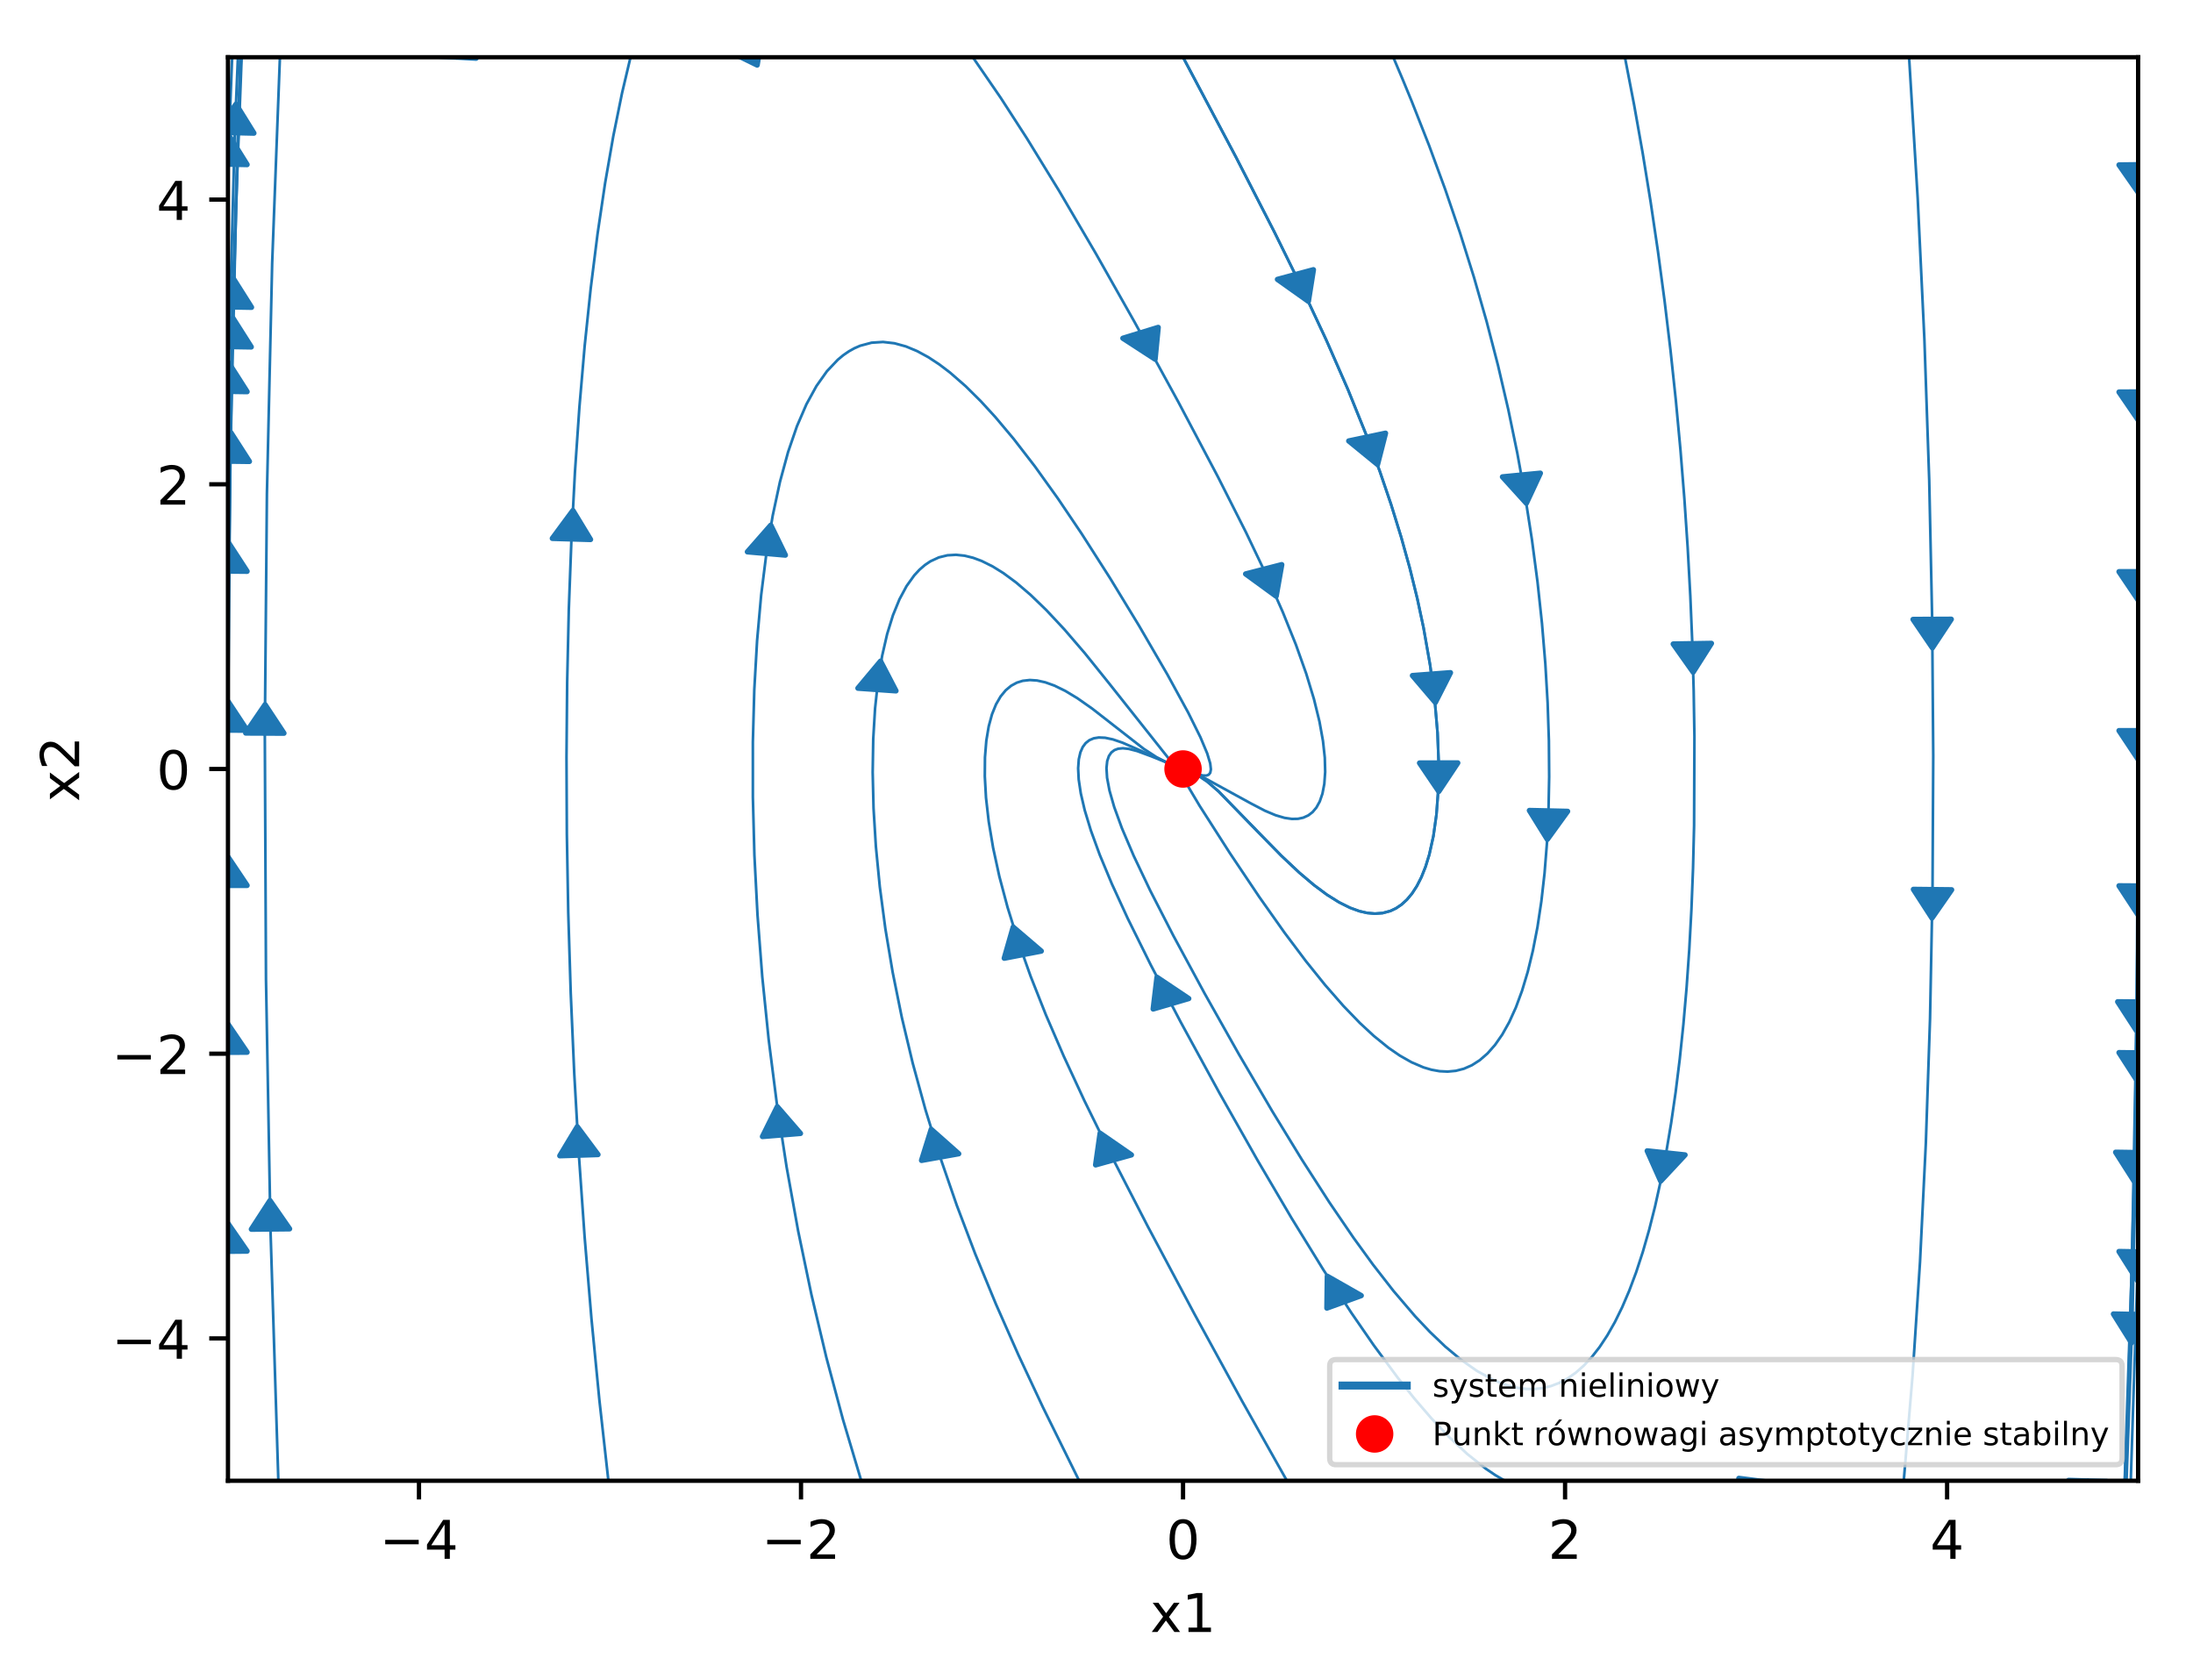 <?xml version="1.0" encoding="utf-8" standalone="no"?>
<!DOCTYPE svg PUBLIC "-//W3C//DTD SVG 1.1//EN"
  "http://www.w3.org/Graphics/SVG/1.1/DTD/svg11.dtd">
<!-- Created with matplotlib (http://matplotlib.org/) -->
<svg height="314pt" version="1.1" viewBox="0 0 410 314" width="410pt" xmlns="http://www.w3.org/2000/svg" xmlns:xlink="http://www.w3.org/1999/xlink">
 <defs>
  <style type="text/css">
*{stroke-linecap:butt;stroke-linejoin:round;}
  </style>
 </defs>
 <g id="figure_1">
  <g id="patch_1">
   <path d="M 0 314.368 
L 410.44 314.368 
L 410.44 0 
L 0 0 
z
" style="fill:#ffffff;"/>
  </g>
  <g id="axes_1">
   <g id="patch_2">
    <path d="M 42.62 276.812 
L 399.74 276.812 
L 399.74 10.7 
L 42.62 10.7 
z
" style="fill:#ffffff;"/>
   </g>
   <g id="patch_3">
    <path clip-path="url(#pdf17be50e6)" d="M 257.542 86.828 
L 252.16 82.432 
L 255.579 81.711 
L 255.613 81.702 
L 255.614 81.704 
L 259.033 80.983 
z
" style="fill:#1f77b4;stroke:#1f77b4;stroke-linejoin:miter;"/>
   </g>
   <g id="patch_4">
    <path clip-path="url(#pdf17be50e6)" d="M 268.996 147.949 
L 265.399 142.637 
L 268.953 142.627 
L 268.989 142.626 
L 268.989 142.627 
L 272.542 142.618 
z
" style="fill:#1f77b4;stroke:#1f77b4;stroke-linejoin:miter;"/>
   </g>
   <g id="patch_5">
    <path clip-path="url(#pdf17be50e6)" d="M 285.366 94.077 
L 280.9 89.145 
L 284.423 88.802 
L 284.458 88.794 
L 284.459 88.798 
L 287.982 88.456 
z
" style="fill:#1f77b4;stroke:#1f77b4;stroke-linejoin:miter;"/>
   </g>
   <g id="patch_6">
    <path clip-path="url(#pdf17be50e6)" d="M 289.287 156.911 
L 285.936 151.51 
L 289.488 151.591 
L 289.524 151.589 
L 289.524 151.592 
L 293.075 151.673 
z
" style="fill:#1f77b4;stroke:#1f77b4;stroke-linejoin:miter;"/>
   </g>
   <g id="patch_7">
    <path clip-path="url(#pdf17be50e6)" d="M 316.548 125.651 
L 312.823 120.388 
L 316.376 120.331 
L 316.411 120.321 
L 316.411 120.33 
L 319.964 120.273 
z
" style="fill:#1f77b4;stroke:#1f77b4;stroke-linejoin:miter;"/>
   </g>
   <g id="patch_8">
    <path clip-path="url(#pdf17be50e6)" d="M 310.48 220.79 
L 307.963 215.143 
L 311.48 215.52 
L 311.517 215.519 
L 311.516 215.524 
L 315.033 215.902 
z
" style="fill:#1f77b4;stroke:#1f77b4;stroke-linejoin:miter;"/>
   </g>
   <g id="patch_9">
    <path clip-path="url(#pdf17be50e6)" d="M 361.276 121.1 
L 357.662 115.794 
L 361.216 115.778 
L 361.251 115.752 
L 361.251 115.778 
L 364.805 115.762 
z
" style="fill:#1f77b4;stroke:#1f77b4;stroke-linejoin:miter;"/>
   </g>
   <g id="patch_10">
    <path clip-path="url(#pdf17be50e6)" d="M 361.198 171.619 
L 357.73 166.259 
L 361.283 166.297 
L 361.319 166.274 
L 361.319 166.298 
L 364.872 166.336 
z
" style="fill:#1f77b4;stroke:#1f77b4;stroke-linejoin:miter;"/>
   </g>
   <g id="patch_11">
    <path clip-path="url(#pdf17be50e6)" d="M 399.855 36.113 
L 396.171 30.834 
L 399.724 30.791 
L 399.758 30.737 
L 399.759 30.791 
L 403.312 30.749 
z
" style="fill:#1f77b4;stroke:#1f77b4;stroke-linejoin:miter;"/>
   </g>
   <g id="patch_12">
    <path clip-path="url(#pdf17be50e6)" d="M 399.801 78.589 
L 396.17 73.289 
L 399.723 73.267 
L 399.758 73.214 
L 399.759 73.267 
L 403.312 73.244 
z
" style="fill:#1f77b4;stroke:#1f77b4;stroke-linejoin:miter;"/>
   </g>
   <g id="patch_13">
    <path clip-path="url(#pdf17be50e6)" d="M 399.756 112.187 
L 396.169 106.87 
L 399.723 106.865 
L 399.758 106.813 
L 399.758 106.865 
L 403.312 106.859 
z
" style="fill:#1f77b4;stroke:#1f77b4;stroke-linejoin:miter;"/>
   </g>
   <g id="patch_14">
    <path clip-path="url(#pdf17be50e6)" d="M 399.714 141.915 
L 396.169 136.583 
L 399.722 136.593 
L 399.758 136.542 
L 399.758 136.593 
L 403.311 136.602 
z
" style="fill:#1f77b4;stroke:#1f77b4;stroke-linejoin:miter;"/>
   </g>
   <g id="patch_15">
    <path clip-path="url(#pdf17be50e6)" d="M 399.395 192.627 
L 395.923 187.268 
L 399.476 187.305 
L 399.513 187.256 
L 399.512 187.305 
L 403.065 187.342 
z
" style="fill:#1f77b4;stroke:#1f77b4;stroke-linejoin:miter;"/>
   </g>
   <g id="patch_16">
    <path clip-path="url(#pdf17be50e6)" d="M 399.672 170.941 
L 396.169 165.594 
L 399.722 165.619 
L 399.758 165.57 
L 399.758 165.619 
L 403.311 165.644 
z
" style="fill:#1f77b4;stroke:#1f77b4;stroke-linejoin:miter;"/>
   </g>
   <g id="patch_17">
    <path clip-path="url(#pdf17be50e6)" d="M 398.967 220.775 
L 395.539 215.4 
L 399.092 215.453 
L 399.129 215.406 
L 399.128 215.454 
L 402.68 215.507 
z
" style="fill:#1f77b4;stroke:#1f77b4;stroke-linejoin:miter;"/>
   </g>
   <g id="patch_18">
    <path clip-path="url(#pdf17be50e6)" d="M 399.626 202.141 
L 396.169 196.777 
L 399.721 196.819 
L 399.758 196.771 
L 399.757 196.819 
L 403.31 196.862 
z
" style="fill:#1f77b4;stroke:#1f77b4;stroke-linejoin:miter;"/>
   </g>
   <g id="patch_19">
    <path clip-path="url(#pdf17be50e6)" d="M 398.504 251.03 
L 395.127 245.638 
L 398.679 245.709 
L 398.716 245.663 
L 398.715 245.71 
L 402.267 245.781 
z
" style="fill:#1f77b4;stroke:#1f77b4;stroke-linejoin:miter;"/>
   </g>
   <g id="patch_20">
    <path clip-path="url(#pdf17be50e6)" d="M 399.568 239.339 
L 396.169 233.954 
L 399.721 234.018 
L 399.758 233.971 
L 399.757 234.018 
L 403.309 234.082 
z
" style="fill:#1f77b4;stroke:#1f77b4;stroke-linejoin:miter;"/>
   </g>
   <g id="patch_21">
    <path clip-path="url(#pdf17be50e6)" d="M 390.04 282.169 
L 386.751 276.747 
L 390.301 276.851 
L 390.339 276.813 
L 390.337 276.852 
L 393.888 276.955 
z
" style="fill:#1f77b4;stroke:#1f77b4;stroke-linejoin:miter;"/>
   </g>
   <g id="patch_22">
    <path clip-path="url(#pdf17be50e6)" d="M 327.402 282.065 
L 325.095 276.368 
L 328.597 276.818 
L 328.634 276.814 
L 328.632 276.822 
L 332.134 277.272 
z
" style="fill:#1f77b4;stroke:#1f77b4;stroke-linejoin:miter;"/>
   </g>
   <g id="patch_23">
    <path clip-path="url(#pdf17be50e6)" d="M 248.152 238.585 
L 254.493 242.202 
L 251.299 243.363 
L 251.268 243.376 
L 251.267 243.374 
L 248.073 244.535 
z
" style="fill:#1f77b4;stroke:#1f77b4;stroke-linejoin:miter;"/>
   </g>
   <g id="patch_24">
    <path clip-path="url(#pdf17be50e6)" d="M 216.308 182.692 
L 222.245 186.672 
L 218.938 187.641 
L 218.905 187.652 
L 218.905 187.651 
L 215.597 188.619 
z
" style="fill:#1f77b4;stroke:#1f77b4;stroke-linejoin:miter;"/>
   </g>
   <g id="patch_25">
    <path clip-path="url(#pdf17be50e6)" d="M 205.675 211.846 
L 211.525 215.896 
L 208.197 216.825 
L 208.165 216.836 
L 208.164 216.834 
L 204.836 217.763 
z
" style="fill:#1f77b4;stroke:#1f77b4;stroke-linejoin:miter;"/>
   </g>
   <g id="patch_26">
    <path clip-path="url(#pdf17be50e6)" d="M 189.426 173.311 
L 194.671 177.798 
L 191.231 178.46 
L 191.197 178.468 
L 191.196 178.467 
L 187.756 179.13 
z
" style="fill:#1f77b4;stroke:#1f77b4;stroke-linejoin:miter;"/>
   </g>
   <g id="patch_27">
    <path clip-path="url(#pdf17be50e6)" d="M 174.1 211.128 
L 179.237 215.684 
L 175.782 216.301 
L 175.748 216.31 
L 175.747 216.307 
L 172.291 216.924 
z
" style="fill:#1f77b4;stroke:#1f77b4;stroke-linejoin:miter;"/>
   </g>
   <g id="patch_28">
    <path clip-path="url(#pdf17be50e6)" d="M 164.623 123.602 
L 167.509 129.15 
L 163.972 128.902 
L 163.936 128.901 
L 163.936 128.899 
L 160.398 128.651 
z
" style="fill:#1f77b4;stroke:#1f77b4;stroke-linejoin:miter;"/>
   </g>
   <g id="patch_29">
    <path clip-path="url(#pdf17be50e6)" d="M 145.324 206.883 
L 149.652 211.883 
L 146.119 212.172 
L 146.085 212.181 
L 146.084 212.175 
L 142.552 212.463 
z
" style="fill:#1f77b4;stroke:#1f77b4;stroke-linejoin:miter;"/>
   </g>
   <g id="patch_30">
    <path clip-path="url(#pdf17be50e6)" d="M 144.107 98.178 
L 146.83 103.772 
L 143.301 103.466 
L 143.265 103.467 
L 143.265 103.463 
L 139.736 103.158 
z
" style="fill:#1f77b4;stroke:#1f77b4;stroke-linejoin:miter;"/>
   </g>
   <g id="patch_31">
    <path clip-path="url(#pdf17be50e6)" d="M 107.927 210.63 
L 111.797 215.835 
L 108.247 215.947 
L 108.212 215.963 
L 108.211 215.948 
L 104.661 216.06 
z
" style="fill:#1f77b4;stroke:#1f77b4;stroke-linejoin:miter;"/>
   </g>
   <g id="patch_32">
    <path clip-path="url(#pdf17be50e6)" d="M 107.115 95.432 
L 110.404 100.854 
L 106.853 100.75 
L 106.817 100.762 
L 106.818 100.749 
L 103.267 100.646 
z
" style="fill:#1f77b4;stroke:#1f77b4;stroke-linejoin:miter;"/>
   </g>
   <g id="patch_33">
    <path clip-path="url(#pdf17be50e6)" d="M 50.473 224.434 
L 54.139 229.72 
L 50.586 229.755 
L 50.552 229.803 
L 50.551 229.756 
L 46.998 229.791 
z
" style="fill:#1f77b4;stroke:#1f77b4;stroke-linejoin:miter;"/>
   </g>
   <g id="patch_34">
    <path clip-path="url(#pdf17be50e6)" d="M 49.558 131.727 
L 53.082 137.066 
L 49.529 137.049 
L 49.493 137.094 
L 49.493 137.049 
L 45.94 137.032 
z
" style="fill:#1f77b4;stroke:#1f77b4;stroke-linejoin:miter;"/>
   </g>
   <g id="patch_35">
    <path clip-path="url(#pdf17be50e6)" d="M 42.534 228.595 
L 46.19 233.885 
L 42.637 233.917 
L 42.602 233.97 
L 42.602 233.917 
L 39.049 233.949 
z
" style="fill:#1f77b4;stroke:#1f77b4;stroke-linejoin:miter;"/>
   </g>
   <g id="patch_36">
    <path clip-path="url(#pdf17be50e6)" d="M 42.583 191.396 
L 46.191 196.705 
L 42.638 196.718 
L 42.602 196.77 
L 42.602 196.718 
L 39.049 196.732 
z
" style="fill:#1f77b4;stroke:#1f77b4;stroke-linejoin:miter;"/>
   </g>
   <g id="patch_37">
    <path clip-path="url(#pdf17be50e6)" d="M 42.626 160.196 
L 46.192 165.52 
L 42.638 165.518 
L 42.602 165.569 
L 42.603 165.518 
L 39.049 165.516 
z
" style="fill:#1f77b4;stroke:#1f77b4;stroke-linejoin:miter;"/>
   </g>
   <g id="patch_38">
    <path clip-path="url(#pdf17be50e6)" d="M 43.557 59.48 
L 46.972 64.858 
L 43.42 64.801 
L 43.383 64.848 
L 43.384 64.8 
L 39.832 64.743 
z
" style="fill:#1f77b4;stroke:#1f77b4;stroke-linejoin:miter;"/>
   </g>
   <g id="patch_39">
    <path clip-path="url(#pdf17be50e6)" d="M 42.667 131.17 
L 46.192 136.509 
L 42.639 136.492 
L 42.602 136.542 
L 42.603 136.492 
L 39.05 136.474 
z
" style="fill:#1f77b4;stroke:#1f77b4;stroke-linejoin:miter;"/>
   </g>
   <g id="patch_40">
    <path clip-path="url(#pdf17be50e6)" d="M 43.178 80.894 
L 46.628 86.261 
L 43.075 86.216 
L 43.038 86.264 
L 43.04 86.215 
L 39.487 86.171 
z
" style="fill:#1f77b4;stroke:#1f77b4;stroke-linejoin:miter;"/>
   </g>
   <g id="patch_41">
    <path clip-path="url(#pdf17be50e6)" d="M 42.711 101.442 
L 46.192 106.797 
L 42.639 106.764 
L 42.602 106.813 
L 42.603 106.764 
L 39.05 106.731 
z
" style="fill:#1f77b4;stroke:#1f77b4;stroke-linejoin:miter;"/>
   </g>
   <g id="patch_42">
    <path clip-path="url(#pdf17be50e6)" d="M 43.618 52.067 
L 47.021 57.449 
L 43.469 57.388 
L 43.432 57.434 
L 43.433 57.387 
L 39.881 57.325 
z
" style="fill:#1f77b4;stroke:#1f77b4;stroke-linejoin:miter;"/>
   </g>
   <g id="patch_43">
    <path clip-path="url(#pdf17be50e6)" d="M 42.762 67.845 
L 46.192 73.218 
L 42.639 73.166 
L 42.602 73.214 
L 42.604 73.166 
L 39.051 73.114 
z
" style="fill:#1f77b4;stroke:#1f77b4;stroke-linejoin:miter;"/>
   </g>
   <g id="patch_44">
    <path clip-path="url(#pdf17be50e6)" d="M 44.117 19.486 
L 47.465 24.888 
L 43.914 24.806 
L 43.876 24.851 
L 43.878 24.805 
L 40.326 24.723 
z
" style="fill:#1f77b4;stroke:#1f77b4;stroke-linejoin:miter;"/>
   </g>
   <g id="patch_45">
    <path clip-path="url(#pdf17be50e6)" d="M 42.83 25.37 
L 46.192 30.767 
L 42.64 30.691 
L 42.602 30.737 
L 42.604 30.69 
L 39.052 30.613 
z
" style="fill:#1f77b4;stroke:#1f77b4;stroke-linejoin:miter;"/>
   </g>
   <g id="patch_46">
    <path clip-path="url(#pdf17be50e6)" d="M 85.982 5.374 
L 89.006 10.881 
L 85.462 10.682 
L 85.425 10.699 
L 85.427 10.68 
L 81.883 10.481 
z
" style="fill:#1f77b4;stroke:#1f77b4;stroke-linejoin:miter;"/>
   </g>
   <g id="patch_47">
    <path clip-path="url(#pdf17be50e6)" d="M 142.497 6.252 
L 141.555 12.16 
L 138.586 10.705 
L 138.555 10.693 
L 138.557 10.691 
L 135.588 9.235 
z
" style="fill:#1f77b4;stroke:#1f77b4;stroke-linejoin:miter;"/>
   </g>
   <g id="patch_48">
    <path clip-path="url(#pdf17be50e6)" d="M 215.955 67.139 
L 209.932 63.231 
L 213.217 62.223 
L 213.249 62.211 
L 213.25 62.213 
L 216.536 61.204 
z
" style="fill:#1f77b4;stroke:#1f77b4;stroke-linejoin:miter;"/>
   </g>
   <g id="patch_49">
    <path clip-path="url(#pdf17be50e6)" d="M 238.589 111.453 
L 232.882 107.291 
L 236.241 106.427 
L 236.274 106.417 
L 236.274 106.418 
L 239.633 105.554 
z
" style="fill:#1f77b4;stroke:#1f77b4;stroke-linejoin:miter;"/>
   </g>
   <g id="patch_50">
    <path clip-path="url(#pdf17be50e6)" d="M 244.615 56.331 
L 238.834 52.227 
L 242.176 51.329 
L 242.209 51.317 
L 242.21 51.32 
L 245.553 50.422 
z
" style="fill:#1f77b4;stroke:#1f77b4;stroke-linejoin:miter;"/>
   </g>
   <g id="patch_51">
    <path clip-path="url(#pdf17be50e6)" d="M 268.349 131.314 
L 264.07 126.29 
L 267.605 126.021 
L 267.64 126.016 
L 267.64 126.018 
L 271.175 125.749 
z
" style="fill:#1f77b4;stroke:#1f77b4;stroke-linejoin:miter;"/>
   </g>
   <g id="matplotlib.axis_1">
    <g id="xtick_1">
     <g id="line2d_1">
      <defs>
       <path d="M 0 0 
L 0 3.5 
" id="m988dc18a46" style="stroke:#000000;stroke-width:0.8;"/>
      </defs>
      <g>
       <use style="stroke:#000000;stroke-width:0.8;" x="78.332" xlink:href="#m988dc18a46" y="276.812"/>
      </g>
     </g>
     <g id="text_1">
      <!-- −4 -->
      <defs>
       <path d="M 10.594 35.5 
L 73.188 35.5 
L 73.188 27.203 
L 10.594 27.203 
z
" id="DejaVuSans-2212"/>
       <path d="M 37.797 64.312 
L 12.891 25.391 
L 37.797 25.391 
z
M 35.203 72.906 
L 47.609 72.906 
L 47.609 25.391 
L 58.016 25.391 
L 58.016 17.188 
L 47.609 17.188 
L 47.609 0 
L 37.797 0 
L 37.797 17.188 
L 4.891 17.188 
L 4.891 26.703 
z
" id="DejaVuSans-34"/>
      </defs>
      <g transform="translate(70.961 291.41)scale(0.1 -0.1)">
       <use xlink:href="#DejaVuSans-2212"/>
       <use x="83.789" xlink:href="#DejaVuSans-34"/>
      </g>
     </g>
    </g>
    <g id="xtick_2">
     <g id="line2d_2">
      <g>
       <use style="stroke:#000000;stroke-width:0.8;" x="149.756" xlink:href="#m988dc18a46" y="276.812"/>
      </g>
     </g>
     <g id="text_2">
      <!-- −2 -->
      <defs>
       <path d="M 19.188 8.297 
L 53.609 8.297 
L 53.609 0 
L 7.328 0 
L 7.328 8.297 
Q 12.938 14.109 22.625 23.891 
Q 32.328 33.688 34.812 36.531 
Q 39.547 41.844 41.422 45.531 
Q 43.312 49.219 43.312 52.781 
Q 43.312 58.594 39.234 62.25 
Q 35.156 65.922 28.609 65.922 
Q 23.969 65.922 18.812 64.312 
Q 13.672 62.703 7.812 59.422 
L 7.812 69.391 
Q 13.766 71.781 18.938 73 
Q 24.125 74.219 28.422 74.219 
Q 39.75 74.219 46.484 68.547 
Q 53.219 62.891 53.219 53.422 
Q 53.219 48.922 51.531 44.891 
Q 49.859 40.875 45.406 35.406 
Q 44.188 33.984 37.641 27.219 
Q 31.109 20.453 19.188 8.297 
" id="DejaVuSans-32"/>
      </defs>
      <g transform="translate(142.385 291.41)scale(0.1 -0.1)">
       <use xlink:href="#DejaVuSans-2212"/>
       <use x="83.789" xlink:href="#DejaVuSans-32"/>
      </g>
     </g>
    </g>
    <g id="xtick_3">
     <g id="line2d_3">
      <g>
       <use style="stroke:#000000;stroke-width:0.8;" x="221.18" xlink:href="#m988dc18a46" y="276.812"/>
      </g>
     </g>
     <g id="text_3">
      <!-- 0 -->
      <defs>
       <path d="M 31.781 66.406 
Q 24.172 66.406 20.328 58.906 
Q 16.5 51.422 16.5 36.375 
Q 16.5 21.391 20.328 13.891 
Q 24.172 6.391 31.781 6.391 
Q 39.453 6.391 43.281 13.891 
Q 47.125 21.391 47.125 36.375 
Q 47.125 51.422 43.281 58.906 
Q 39.453 66.406 31.781 66.406 
M 31.781 74.219 
Q 44.047 74.219 50.516 64.516 
Q 56.984 54.828 56.984 36.375 
Q 56.984 17.969 50.516 8.266 
Q 44.047 -1.422 31.781 -1.422 
Q 19.531 -1.422 13.062 8.266 
Q 6.594 17.969 6.594 36.375 
Q 6.594 54.828 13.062 64.516 
Q 19.531 74.219 31.781 74.219 
" id="DejaVuSans-30"/>
      </defs>
      <g transform="translate(217.999 291.41)scale(0.1 -0.1)">
       <use xlink:href="#DejaVuSans-30"/>
      </g>
     </g>
    </g>
    <g id="xtick_4">
     <g id="line2d_4">
      <g>
       <use style="stroke:#000000;stroke-width:0.8;" x="292.604" xlink:href="#m988dc18a46" y="276.812"/>
      </g>
     </g>
     <g id="text_4">
      <!-- 2 -->
      <g transform="translate(289.423 291.41)scale(0.1 -0.1)">
       <use xlink:href="#DejaVuSans-32"/>
      </g>
     </g>
    </g>
    <g id="xtick_5">
     <g id="line2d_5">
      <g>
       <use style="stroke:#000000;stroke-width:0.8;" x="364.028" xlink:href="#m988dc18a46" y="276.812"/>
      </g>
     </g>
     <g id="text_5">
      <!-- 4 -->
      <g transform="translate(360.847 291.41)scale(0.1 -0.1)">
       <use xlink:href="#DejaVuSans-34"/>
      </g>
     </g>
    </g>
    <g id="text_6">
     <!-- x1 -->
     <defs>
      <path d="M 54.891 54.688 
L 35.109 28.078 
L 55.906 0 
L 45.312 0 
L 29.391 21.484 
L 13.484 0 
L 2.875 0 
L 24.125 28.609 
L 4.688 54.688 
L 15.281 54.688 
L 29.781 35.203 
L 44.281 54.688 
z
" id="DejaVuSans-78"/>
      <path d="M 12.406 8.297 
L 28.516 8.297 
L 28.516 63.922 
L 10.984 60.406 
L 10.984 69.391 
L 28.422 72.906 
L 38.281 72.906 
L 38.281 8.297 
L 54.391 8.297 
L 54.391 0 
L 12.406 0 
z
" id="DejaVuSans-31"/>
     </defs>
     <g transform="translate(215.04 305.089)scale(0.1 -0.1)">
      <use xlink:href="#DejaVuSans-78"/>
      <use x="59.18" xlink:href="#DejaVuSans-31"/>
     </g>
    </g>
   </g>
   <g id="matplotlib.axis_2">
    <g id="ytick_1">
     <g id="line2d_6">
      <defs>
       <path d="M 0 0 
L -3.5 0 
" id="m578bb284b3" style="stroke:#000000;stroke-width:0.8;"/>
      </defs>
      <g>
       <use style="stroke:#000000;stroke-width:0.8;" x="42.62" xlink:href="#m578bb284b3" y="250.201"/>
      </g>
     </g>
     <g id="text_7">
      <!-- −4 -->
      <g transform="translate(20.878 254)scale(0.1 -0.1)">
       <use xlink:href="#DejaVuSans-2212"/>
       <use x="83.789" xlink:href="#DejaVuSans-34"/>
      </g>
     </g>
    </g>
    <g id="ytick_2">
     <g id="line2d_7">
      <g>
       <use style="stroke:#000000;stroke-width:0.8;" x="42.62" xlink:href="#m578bb284b3" y="196.978"/>
      </g>
     </g>
     <g id="text_8">
      <!-- −2 -->
      <g transform="translate(20.878 200.778)scale(0.1 -0.1)">
       <use xlink:href="#DejaVuSans-2212"/>
       <use x="83.789" xlink:href="#DejaVuSans-32"/>
      </g>
     </g>
    </g>
    <g id="ytick_3">
     <g id="line2d_8">
      <g>
       <use style="stroke:#000000;stroke-width:0.8;" x="42.62" xlink:href="#m578bb284b3" y="143.756"/>
      </g>
     </g>
     <g id="text_9">
      <!-- 0 -->
      <g transform="translate(29.258 147.555)scale(0.1 -0.1)">
       <use xlink:href="#DejaVuSans-30"/>
      </g>
     </g>
    </g>
    <g id="ytick_4">
     <g id="line2d_9">
      <g>
       <use style="stroke:#000000;stroke-width:0.8;" x="42.62" xlink:href="#m578bb284b3" y="90.534"/>
      </g>
     </g>
     <g id="text_10">
      <!-- 2 -->
      <g transform="translate(29.258 94.333)scale(0.1 -0.1)">
       <use xlink:href="#DejaVuSans-32"/>
      </g>
     </g>
    </g>
    <g id="ytick_5">
     <g id="line2d_10">
      <g>
       <use style="stroke:#000000;stroke-width:0.8;" x="42.62" xlink:href="#m578bb284b3" y="37.311"/>
      </g>
     </g>
     <g id="text_11">
      <!-- 4 -->
      <g transform="translate(29.258 41.11)scale(0.1 -0.1)">
       <use xlink:href="#DejaVuSans-34"/>
      </g>
     </g>
    </g>
    <g id="text_12">
     <!-- x2 -->
     <g transform="translate(14.798 149.897)rotate(-90)scale(0.1 -0.1)">
      <use xlink:href="#DejaVuSans-78"/>
      <use x="59.18" xlink:href="#DejaVuSans-32"/>
     </g>
    </g>
   </g>
   <g id="line2d_11">
    <path clip-path="url(#pdf17be50e6)" d="M 221.18 10.7 
L 231.123 29.464 
L 238.314 43.486 
L 243.415 53.851 
L 247.977 63.605 
L 252.029 72.861 
L 255.596 81.705 
L 257.965 88.104 
L 260.079 94.318 
L 261.948 100.355 
L 263.576 106.213 
L 264.973 111.886 
L 266.145 117.363 
L 267.373 124.337 
L 268.237 130.898 
L 268.761 137.007 
L 268.971 142.626 
L 268.892 147.726 
L 268.554 152.286 
L 267.986 156.297 
L 267.218 159.76 
L 266.527 162.005 
L 265.752 163.957 
L 264.904 165.628 
L 263.995 167.032 
L 263.033 168.183 
L 262.031 169.1 
L 260.996 169.799 
L 259.937 170.299 
L 258.5 170.687 
L 257.05 170.796 
L 255.601 170.666 
L 254.165 170.337 
L 252.401 169.699 
L 250.352 168.679 
L 248.076 167.253 
L 245.649 165.45 
L 242.894 163.116 
L 239.556 159.972 
L 235.257 155.583 
L 227.824 147.944 
L 225.705 146.115 
L 224.152 145.058 
L 222.696 144.34 
L 221.18 143.756 
L 221.18 143.756 
" style="fill:none;stroke:#1f77b4;stroke-linecap:square;stroke-width:0.5;"/>
   </g>
   <g id="line2d_12">
    <path clip-path="url(#pdf17be50e6)" d="M 260.484 10.7 
L 262.242 14.843 
L 263.944 18.973 
L 267.183 27.204 
L 270.201 35.419 
L 272.998 43.633 
L 275.575 51.854 
L 277.932 60.085 
L 280.067 68.317 
L 281.981 76.537 
L 283.675 84.723 
L 285.151 92.85 
L 286.409 100.887 
L 287.453 108.799 
L 288.287 116.55 
L 288.915 124.101 
L 289.344 131.416 
L 289.58 138.458 
L 289.631 145.192 
L 289.506 151.589 
L 289.214 157.62 
L 288.765 163.263 
L 288.17 168.501 
L 287.441 173.321 
L 286.587 177.716 
L 285.622 181.684 
L 284.555 185.227 
L 283.399 188.352 
L 282.165 191.07 
L 280.863 193.395 
L 279.504 195.344 
L 278.097 196.936 
L 276.652 198.193 
L 275.177 199.137 
L 273.682 199.792 
L 272.172 200.18 
L 270.655 200.325 
L 269.137 200.251 
L 267.624 199.979 
L 266.121 199.532 
L 263.893 198.576 
L 261.711 197.337 
L 259.582 195.871 
L 256.843 193.653 
L 254.229 191.229 
L 251.15 188.038 
L 247.741 184.14 
L 244.158 179.688 
L 240.146 174.346 
L 235.412 167.648 
L 229.907 159.439 
L 224.289 150.656 
L 221.248 145.546 
L 220.507 143.949 
L 220.533 143.614 
L 220.746 143.608 
L 221.18 143.756 
L 221.18 143.756 
" style="fill:none;stroke:#1f77b4;stroke-linecap:square;stroke-width:0.5;"/>
   </g>
   <g id="line2d_13">
    <path clip-path="url(#pdf17be50e6)" d="M 303.791 10.7 
L 305.517 19.637 
L 307.122 28.673 
L 308.605 37.793 
L 309.965 46.98 
L 311.202 56.215 
L 312.315 65.479 
L 313.303 74.747 
L 314.167 83.998 
L 314.907 93.206 
L 315.524 102.346 
L 316.019 111.393 
L 316.393 120.322 
L 316.649 129.105 
L 316.787 137.721 
L 316.724 154.349 
L 316.528 162.318 
L 316.227 170.03 
L 315.824 177.466 
L 315.324 184.61 
L 314.729 191.447 
L 314.045 197.966 
L 313.276 204.155 
L 312.426 210.008 
L 311.499 215.517 
L 310.501 220.679 
L 309.436 225.493 
L 308.309 229.958 
L 307.124 234.076 
L 305.886 237.851 
L 304.6 241.289 
L 303.27 244.395 
L 301.9 247.179 
L 300.495 249.649 
L 299.059 251.816 
L 297.596 253.69 
L 296.11 255.284 
L 294.604 256.609 
L 293.082 257.678 
L 291.548 258.505 
L 290.004 259.101 
L 288.453 259.482 
L 286.898 259.659 
L 285.343 259.646 
L 283.789 259.455 
L 282.238 259.1 
L 280.694 258.592 
L 279.157 257.944 
L 276.113 256.271 
L 273.121 254.169 
L 270.19 251.716 
L 267.328 248.983 
L 264.543 246.034 
L 260.519 241.323 
L 256.69 236.405 
L 253.06 231.404 
L 248.534 224.767 
L 243.37 216.738 
L 237.861 207.732 
L 231.582 197.015 
L 225.217 185.725 
L 219.366 174.911 
L 215.054 166.504 
L 211.939 159.956 
L 209.759 154.845 
L 208.308 150.859 
L 207.423 147.766 
L 206.977 145.393 
L 206.865 143.6 
L 207.002 142.275 
L 207.322 141.325 
L 207.769 140.672 
L 208.35 140.224 
L 209.041 139.969 
L 209.918 139.882 
L 211.05 140 
L 212.583 140.397 
L 214.9 141.254 
L 221.18 143.756 
L 221.18 143.756 
" style="fill:none;stroke:#1f77b4;stroke-linecap:square;stroke-width:0.5;"/>
   </g>
   <g id="line2d_14">
    <path clip-path="url(#pdf17be50e6)" d="M 356.918 10.7 
L 358.527 37.041 
L 359.782 63.442 
L 360.683 89.736 
L 361.233 115.752 
L 361.437 141.32 
L 361.301 166.273 
L 360.836 190.455 
L 360.052 213.717 
L 358.963 235.929 
L 357.583 256.975 
L 355.93 276.758 
L 354.02 295.198 
" style="fill:none;stroke:#1f77b4;stroke-linecap:square;stroke-width:0.5;"/>
   </g>
   <g id="line2d_15">
    <path clip-path="url(#pdf17be50e6)" d="M 399.74 30.737 
L 400.895 84.656 
" style="fill:none;stroke:#1f77b4;stroke-linecap:square;stroke-width:0.5;"/>
   </g>
   <g id="line2d_16">
    <path clip-path="url(#pdf17be50e6)" d="M 399.74 73.214 
L 400.333 125.846 
" style="fill:none;stroke:#1f77b4;stroke-linecap:square;stroke-width:0.5;"/>
   </g>
   <g id="line2d_17">
    <path clip-path="url(#pdf17be50e6)" d="M 399.74 106.813 
L 399.888 158.427 
" style="fill:none;stroke:#1f77b4;stroke-linecap:square;stroke-width:0.5;"/>
   </g>
   <g id="line2d_18">
    <path clip-path="url(#pdf17be50e6)" d="M 399.74 136.542 
L 399.495 187.256 
L 398.581 236.233 
L 397.023 282.981 
" style="fill:none;stroke:#1f77b4;stroke-linecap:square;stroke-width:0.5;"/>
   </g>
   <g id="line2d_19">
    <path clip-path="url(#pdf17be50e6)" d="M 399.74 165.569 
L 399.111 215.406 
L 397.826 263.216 
L 395.916 308.539 
" style="fill:none;stroke:#1f77b4;stroke-linecap:square;stroke-width:0.5;"/>
   </g>
   <g id="line2d_20">
    <path clip-path="url(#pdf17be50e6)" d="M 399.74 196.77 
L 398.698 245.663 
L 397.016 292.223 
" style="fill:none;stroke:#1f77b4;stroke-linecap:square;stroke-width:0.5;"/>
   </g>
   <g id="line2d_21">
    <path clip-path="url(#pdf17be50e6)" d="M 399.74 233.97 
L 398.206 281.739 
" style="fill:none;stroke:#1f77b4;stroke-linecap:square;stroke-width:0.5;"/>
   </g>
   <g id="line2d_22">
    <path clip-path="url(#pdf17be50e6)" d="M 390.321 276.812 
L 388.299 315.368 
" style="fill:none;stroke:#1f77b4;stroke-linecap:square;stroke-width:0.5;"/>
   </g>
   <g id="line2d_23">
    <path clip-path="url(#pdf17be50e6)" d="M 328.616 276.812 
L 326.776 284.773 
" style="fill:none;stroke:#1f77b4;stroke-linecap:square;stroke-width:0.5;"/>
   </g>
   <g id="line2d_24">
    <path clip-path="url(#pdf17be50e6)" d="M 281.344 276.812 
L 279.565 275.766 
L 277.802 274.575 
L 274.327 271.819 
L 270.931 268.649 
L 267.625 265.159 
L 264.416 261.43 
L 261.31 257.535 
L 256.85 251.508 
L 252.635 245.401 
L 247.396 237.344 
L 241.444 227.675 
L 235.126 216.936 
L 227.965 204.293 
L 220.758 191.097 
L 215.148 180.392 
L 210.835 171.687 
L 207.864 165.219 
L 205.608 159.803 
L 203.952 155.264 
L 202.799 151.469 
L 202.063 148.317 
L 201.674 145.725 
L 201.568 143.622 
L 201.69 141.945 
L 201.991 140.636 
L 202.431 139.643 
L 202.974 138.917 
L 203.663 138.369 
L 204.487 138.018 
L 205.426 137.867 
L 206.61 137.919 
L 208.063 138.225 
L 209.888 138.849 
L 212.551 140.017 
L 219.053 142.947 
L 221.18 143.756 
L 221.18 143.756 
" style="fill:none;stroke:#1f77b4;stroke-linecap:square;stroke-width:0.5;"/>
   </g>
   <g id="line2d_25">
    <path clip-path="url(#pdf17be50e6)" d="M 240.6 276.812 
L 232.181 261.856 
L 223.336 245.688 
L 214.554 229.201 
L 208.181 216.832 
L 202.75 205.794 
L 198.871 197.432 
L 195.532 189.706 
L 192.693 182.531 
L 190.318 175.848 
L 188.376 169.624 
L 186.836 163.84 
L 185.671 158.493 
L 184.849 153.587 
L 184.341 149.127 
L 184.118 145.119 
L 184.148 141.562 
L 184.402 138.454 
L 184.85 135.783 
L 185.463 133.531 
L 186.213 131.675 
L 187.076 130.188 
L 188.027 129.038 
L 189.044 128.192 
L 190.109 127.615 
L 191.205 127.272 
L 192.54 127.124 
L 193.877 127.213 
L 195.417 127.551 
L 197.126 128.165 
L 199.154 129.154 
L 201.398 130.506 
L 204.195 132.469 
L 208.102 135.518 
L 213.816 139.976 
L 216.167 141.512 
L 218.16 142.55 
L 220.555 143.523 
L 221.18 143.756 
L 221.18 143.756 
" style="fill:none;stroke:#1f77b4;stroke-linecap:square;stroke-width:0.5;"/>
   </g>
   <g id="line2d_26">
    <path clip-path="url(#pdf17be50e6)" d="M 201.761 276.812 
L 194.99 263.089 
L 190.385 253.258 
L 186.169 243.725 
L 182.332 234.42 
L 178.867 225.292 
L 175.765 216.307 
L 173.023 207.451 
L 170.635 198.731 
L 168.595 190.164 
L 166.896 181.785 
L 165.529 173.636 
L 164.486 165.768 
L 163.752 158.235 
L 163.315 151.087 
L 163.156 144.374 
L 163.259 138.14 
L 163.602 132.419 
L 164.164 127.235 
L 164.924 122.604 
L 165.86 118.531 
L 166.948 115.009 
L 168.167 112.024 
L 169.496 109.555 
L 170.915 107.573 
L 171.901 106.506 
L 172.912 105.63 
L 173.945 104.934 
L 175.524 104.202 
L 177.126 103.808 
L 178.737 103.715 
L 180.346 103.884 
L 181.944 104.278 
L 183.522 104.864 
L 185.584 105.889 
L 187.584 107.132 
L 189.983 108.904 
L 192.697 111.228 
L 195.62 114.054 
L 198.989 117.657 
L 202.826 122.12 
L 207.345 127.74 
L 218.777 142.154 
L 219.901 143.146 
L 220.725 143.583 
L 221.18 143.756 
L 221.18 143.756 
" style="fill:none;stroke:#1f77b4;stroke-linecap:square;stroke-width:0.5;"/>
   </g>
   <g id="line2d_27">
    <path clip-path="url(#pdf17be50e6)" d="M 161.016 276.812 
L 157.599 265.362 
L 154.49 253.748 
L 151.696 241.985 
L 149.218 230.107 
L 147.061 218.16 
L 145.224 206.205 
L 143.708 194.314 
L 142.509 182.567 
L 141.623 171.047 
L 141.041 159.842 
L 140.756 149.035 
L 140.754 138.706 
L 141.022 128.927 
L 141.544 119.763 
L 142.304 111.263 
L 143.282 103.468 
L 144.46 96.406 
L 145.817 90.089 
L 147.334 84.519 
L 148.991 79.689 
L 150.767 75.578 
L 152.644 72.159 
L 154.604 69.396 
L 156.63 67.251 
L 157.663 66.396 
L 158.706 65.679 
L 159.758 65.093 
L 160.817 64.633 
L 162.949 64.065 
L 165.091 63.928 
L 167.231 64.174 
L 169.359 64.758 
L 171.469 65.637 
L 173.551 66.768 
L 175.599 68.116 
L 177.609 69.643 
L 180.543 72.202 
L 183.368 75.001 
L 186.077 77.958 
L 189.5 82.033 
L 193.469 87.172 
L 197.781 93.185 
L 202.218 99.764 
L 207.548 108.102 
L 212.961 116.989 
L 218.26 126.106 
L 222.156 133.237 
L 224.427 137.817 
L 225.698 140.846 
L 226.259 142.708 
L 226.389 143.825 
L 226.265 144.466 
L 225.985 144.818 
L 225.564 144.983 
L 224.916 144.977 
L 223.837 144.716 
L 221.341 143.816 
L 221.18 143.756 
L 221.18 143.756 
" style="fill:none;stroke:#1f77b4;stroke-linecap:square;stroke-width:0.5;"/>
   </g>
   <g id="line2d_28">
    <path clip-path="url(#pdf17be50e6)" d="M 113.744 276.812 
L 112.06 261.735 
L 110.579 246.53 
L 109.302 231.253 
L 108.23 215.962 
L 107.363 200.722 
L 106.701 185.595 
L 106.24 170.647 
L 105.978 155.942 
L 105.911 141.542 
L 106.036 127.508 
L 106.345 113.897 
L 106.835 100.762 
L 107.497 88.152 
L 108.325 76.108 
L 109.31 64.669 
L 110.445 53.864 
L 111.72 43.718 
L 113.127 34.251 
L 114.656 25.473 
L 116.298 17.39 
L 118.044 10.004 
" style="fill:none;stroke:#1f77b4;stroke-linecap:square;stroke-width:0.5;"/>
   </g>
   <g id="line2d_29">
    <path clip-path="url(#pdf17be50e6)" d="M 52.039 276.812 
L 50.569 229.802 
L 49.729 183.074 
L 49.511 137.094 
L 49.902 92.318 
L 50.884 49.177 
L 52.432 8.063 
" style="fill:none;stroke:#1f77b4;stroke-linecap:square;stroke-width:0.5;"/>
   </g>
   <g id="line2d_30">
    <path clip-path="url(#pdf17be50e6)" d="M 42.62 233.97 
L 41.768 180.743 
" style="fill:none;stroke:#1f77b4;stroke-linecap:square;stroke-width:0.5;"/>
   </g>
   <g id="line2d_31">
    <path clip-path="url(#pdf17be50e6)" d="M 42.62 196.77 
L 42.26 144.67 
" style="fill:none;stroke:#1f77b4;stroke-linecap:square;stroke-width:0.5;"/>
   </g>
   <g id="line2d_32">
    <path clip-path="url(#pdf17be50e6)" d="M 42.62 165.569 
L 42.672 114.413 
L 43.401 64.848 
L 44.781 17.381 
L 45.599 -1 
" style="fill:none;stroke:#1f77b4;stroke-linecap:square;stroke-width:0.5;"/>
   </g>
   <g id="line2d_33">
    <path clip-path="url(#pdf17be50e6)" d="M 42.62 136.542 
L 43.056 86.264 
L 44.155 37.867 
L 45.618 -1 
" style="fill:none;stroke:#1f77b4;stroke-linecap:square;stroke-width:0.5;"/>
   </g>
   <g id="line2d_34">
    <path clip-path="url(#pdf17be50e6)" d="M 42.62 106.813 
L 43.45 57.435 
L 44.927 10.231 
" style="fill:none;stroke:#1f77b4;stroke-linecap:square;stroke-width:0.5;"/>
   </g>
   <g id="line2d_35">
    <path clip-path="url(#pdf17be50e6)" d="M 42.62 73.214 
L 43.894 24.851 
L 44.969 -1 
" style="fill:none;stroke:#1f77b4;stroke-linecap:square;stroke-width:0.5;"/>
   </g>
   <g id="line2d_36">
    <path clip-path="url(#pdf17be50e6)" d="M 42.62 30.737 
L 43.858 -1 
" style="fill:none;stroke:#1f77b4;stroke-linecap:square;stroke-width:0.5;"/>
   </g>
   <g id="line2d_37">
    <path clip-path="url(#pdf17be50e6)" d="M 85.443 10.7 
L 86.627 -1 
" style="fill:none;stroke:#1f77b4;stroke-linecap:square;stroke-width:0.5;"/>
   </g>
   <g id="line2d_38">
    <path clip-path="url(#pdf17be50e6)" d="M 138.57 10.7 
L 140.369 8.661 
" style="fill:none;stroke:#1f77b4;stroke-linecap:square;stroke-width:0.5;"/>
   </g>
   <g id="line2d_39">
    <path clip-path="url(#pdf17be50e6)" d="M 181.876 10.7 
L 187.081 18.272 
L 191.98 25.855 
L 198.042 35.736 
L 204.893 47.425 
L 212.125 60.221 
L 220.273 75.097 
L 227.692 89.121 
L 232.981 99.585 
L 236.751 107.487 
L 239.825 114.422 
L 242.288 120.536 
L 244.21 125.935 
L 245.656 130.696 
L 246.682 134.874 
L 247.341 138.513 
L 247.683 141.647 
L 247.752 144.311 
L 247.592 146.538 
L 247.242 148.365 
L 246.738 149.829 
L 246.111 150.967 
L 245.392 151.82 
L 244.604 152.425 
L 243.648 152.859 
L 242.658 153.069 
L 241.529 153.091 
L 240.163 152.892 
L 238.49 152.401 
L 236.5 151.565 
L 233.915 150.217 
L 224.49 145.059 
L 221.397 143.837 
L 221.18 143.756 
L 221.18 143.756 
" style="fill:none;stroke:#1f77b4;stroke-linecap:square;stroke-width:0.5;"/>
   </g>
   <g id="line2d_40">
    <path clip-path="url(#pdf17be50e6)" d="M 221.18 10.7 
L 231.123 29.464 
L 238.314 43.486 
L 243.415 53.851 
L 247.977 63.605 
L 252.029 72.861 
L 255.596 81.705 
L 257.965 88.104 
L 260.079 94.318 
L 261.948 100.355 
L 263.576 106.213 
L 264.973 111.886 
L 266.145 117.363 
L 267.373 124.337 
L 268.237 130.898 
L 268.761 137.007 
L 268.971 142.626 
L 268.892 147.726 
L 268.554 152.286 
L 267.986 156.297 
L 267.218 159.76 
L 266.527 162.005 
L 265.752 163.957 
L 264.904 165.628 
L 263.995 167.032 
L 263.033 168.183 
L 262.031 169.1 
L 260.996 169.799 
L 259.937 170.299 
L 258.5 170.687 
L 257.05 170.796 
L 255.601 170.666 
L 254.165 170.337 
L 252.401 169.699 
L 250.352 168.679 
L 248.076 167.253 
L 245.649 165.45 
L 242.894 163.116 
L 239.556 159.972 
L 235.257 155.583 
L 227.824 147.944 
L 225.705 146.115 
L 224.152 145.058 
L 222.696 144.34 
L 221.18 143.756 
L 221.18 143.756 
" style="fill:none;stroke:#1f77b4;stroke-linecap:square;stroke-width:0.5;"/>
   </g>
   <g id="line2d_41">
    <path clip-path="url(#pdf17be50e6)" d="M 221.18 143.756 
" style="fill:none;stroke:#1f77b4;stroke-linecap:square;stroke-width:1.5;"/>
   </g>
   <g id="line2d_42">
    <defs>
     <path d="M 0 3 
C 0.796 3 1.559 2.684 2.121 2.121 
C 2.684 1.559 3 0.796 3 0 
C 3 -0.796 2.684 -1.559 2.121 -2.121 
C 1.559 -2.684 0.796 -3 0 -3 
C -0.796 -3 -1.559 -2.684 -2.121 -2.121 
C -2.684 -1.559 -3 -0.796 -3 0 
C -3 0.796 -2.684 1.559 -2.121 2.121 
C -1.559 2.684 -0.796 3 0 3 
z
" id="mdf18a8af09" style="stroke:#ff0000;"/>
    </defs>
    <g clip-path="url(#pdf17be50e6)">
     <use style="fill:#ff0000;stroke:#ff0000;" x="221.18" xlink:href="#mdf18a8af09" y="143.756"/>
    </g>
   </g>
   <g id="patch_52">
    <path d="M 42.62 276.812 
L 42.62 10.7 
" style="fill:none;stroke:#000000;stroke-linecap:square;stroke-linejoin:miter;stroke-width:0.8;"/>
   </g>
   <g id="patch_53">
    <path d="M 399.74 276.812 
L 399.74 10.7 
" style="fill:none;stroke:#000000;stroke-linecap:square;stroke-linejoin:miter;stroke-width:0.8;"/>
   </g>
   <g id="patch_54">
    <path d="M 42.62 276.812 
L 399.74 276.812 
" style="fill:none;stroke:#000000;stroke-linecap:square;stroke-linejoin:miter;stroke-width:0.8;"/>
   </g>
   <g id="patch_55">
    <path d="M 42.62 10.7 
L 399.74 10.7 
" style="fill:none;stroke:#000000;stroke-linecap:square;stroke-linejoin:miter;stroke-width:0.8;"/>
   </g>
   <g id="legend_1">
    <g id="patch_56">
     <path d="M 249.8 273.812 
L 395.54 273.812 
Q 396.74 273.812 396.74 272.612 
L 396.74 255.358 
Q 396.74 254.158 395.54 254.158 
L 249.8 254.158 
Q 248.6 254.158 248.6 255.358 
L 248.6 272.612 
Q 248.6 273.812 249.8 273.812 
z
" style="fill:#ffffff;opacity:0.8;stroke:#cccccc;stroke-linejoin:miter;"/>
    </g>
    <g id="line2d_43">
     <path d="M 251 259.017 
L 263 259.017 
" style="fill:none;stroke:#1f77b4;stroke-linecap:square;stroke-width:1.5;"/>
    </g>
    <g id="line2d_44"/>
    <g id="text_13">
     <!-- system nieliniowy -->
     <defs>
      <path d="M 44.281 53.078 
L 44.281 44.578 
Q 40.484 46.531 36.375 47.5 
Q 32.281 48.484 27.875 48.484 
Q 21.188 48.484 17.844 46.438 
Q 14.5 44.391 14.5 40.281 
Q 14.5 37.156 16.891 35.375 
Q 19.281 33.594 26.516 31.984 
L 29.594 31.297 
Q 39.156 29.25 43.188 25.516 
Q 47.219 21.781 47.219 15.094 
Q 47.219 7.469 41.188 3.016 
Q 35.156 -1.422 24.609 -1.422 
Q 20.219 -1.422 15.453 -0.562 
Q 10.688 0.297 5.422 2 
L 5.422 11.281 
Q 10.406 8.688 15.234 7.391 
Q 20.062 6.109 24.812 6.109 
Q 31.156 6.109 34.562 8.281 
Q 37.984 10.453 37.984 14.406 
Q 37.984 18.062 35.516 20.016 
Q 33.062 21.969 24.703 23.781 
L 21.578 24.516 
Q 13.234 26.266 9.516 29.906 
Q 5.812 33.547 5.812 39.891 
Q 5.812 47.609 11.281 51.797 
Q 16.75 56 26.812 56 
Q 31.781 56 36.172 55.266 
Q 40.578 54.547 44.281 53.078 
" id="DejaVuSans-73"/>
      <path d="M 32.172 -5.078 
Q 28.375 -14.844 24.75 -17.812 
Q 21.141 -20.797 15.094 -20.797 
L 7.906 -20.797 
L 7.906 -13.281 
L 13.188 -13.281 
Q 16.891 -13.281 18.938 -11.516 
Q 21 -9.766 23.484 -3.219 
L 25.094 0.875 
L 2.984 54.688 
L 12.5 54.688 
L 29.594 11.922 
L 46.688 54.688 
L 56.203 54.688 
z
" id="DejaVuSans-79"/>
      <path d="M 18.312 70.219 
L 18.312 54.688 
L 36.812 54.688 
L 36.812 47.703 
L 18.312 47.703 
L 18.312 18.016 
Q 18.312 11.328 20.141 9.422 
Q 21.969 7.516 27.594 7.516 
L 36.812 7.516 
L 36.812 0 
L 27.594 0 
Q 17.188 0 13.234 3.875 
Q 9.281 7.766 9.281 18.016 
L 9.281 47.703 
L 2.688 47.703 
L 2.688 54.688 
L 9.281 54.688 
L 9.281 70.219 
z
" id="DejaVuSans-74"/>
      <path d="M 56.203 29.594 
L 56.203 25.203 
L 14.891 25.203 
Q 15.484 15.922 20.484 11.062 
Q 25.484 6.203 34.422 6.203 
Q 39.594 6.203 44.453 7.469 
Q 49.312 8.734 54.109 11.281 
L 54.109 2.781 
Q 49.266 0.734 44.188 -0.344 
Q 39.109 -1.422 33.891 -1.422 
Q 20.797 -1.422 13.156 6.188 
Q 5.516 13.812 5.516 26.812 
Q 5.516 40.234 12.766 48.109 
Q 20.016 56 32.328 56 
Q 43.359 56 49.781 48.891 
Q 56.203 41.797 56.203 29.594 
M 47.219 32.234 
Q 47.125 39.594 43.094 43.984 
Q 39.062 48.391 32.422 48.391 
Q 24.906 48.391 20.391 44.141 
Q 15.875 39.891 15.188 32.172 
z
" id="DejaVuSans-65"/>
      <path d="M 52 44.188 
Q 55.375 50.25 60.062 53.125 
Q 64.75 56 71.094 56 
Q 79.641 56 84.281 50.016 
Q 88.922 44.047 88.922 33.016 
L 88.922 0 
L 79.891 0 
L 79.891 32.719 
Q 79.891 40.578 77.094 44.375 
Q 74.312 48.188 68.609 48.188 
Q 61.625 48.188 57.562 43.547 
Q 53.516 38.922 53.516 30.906 
L 53.516 0 
L 44.484 0 
L 44.484 32.719 
Q 44.484 40.625 41.703 44.406 
Q 38.922 48.188 33.109 48.188 
Q 26.219 48.188 22.156 43.531 
Q 18.109 38.875 18.109 30.906 
L 18.109 0 
L 9.078 0 
L 9.078 54.688 
L 18.109 54.688 
L 18.109 46.188 
Q 21.188 51.219 25.484 53.609 
Q 29.781 56 35.688 56 
Q 41.656 56 45.828 52.969 
Q 50 49.953 52 44.188 
" id="DejaVuSans-6d"/>
      <path id="DejaVuSans-20"/>
      <path d="M 54.891 33.016 
L 54.891 0 
L 45.906 0 
L 45.906 32.719 
Q 45.906 40.484 42.875 44.328 
Q 39.844 48.188 33.797 48.188 
Q 26.516 48.188 22.312 43.547 
Q 18.109 38.922 18.109 30.906 
L 18.109 0 
L 9.078 0 
L 9.078 54.688 
L 18.109 54.688 
L 18.109 46.188 
Q 21.344 51.125 25.703 53.562 
Q 30.078 56 35.797 56 
Q 45.219 56 50.047 50.172 
Q 54.891 44.344 54.891 33.016 
" id="DejaVuSans-6e"/>
      <path d="M 9.422 54.688 
L 18.406 54.688 
L 18.406 0 
L 9.422 0 
z
M 9.422 75.984 
L 18.406 75.984 
L 18.406 64.594 
L 9.422 64.594 
z
" id="DejaVuSans-69"/>
      <path d="M 9.422 75.984 
L 18.406 75.984 
L 18.406 0 
L 9.422 0 
z
" id="DejaVuSans-6c"/>
      <path d="M 30.609 48.391 
Q 23.391 48.391 19.188 42.75 
Q 14.984 37.109 14.984 27.297 
Q 14.984 17.484 19.156 11.844 
Q 23.344 6.203 30.609 6.203 
Q 37.797 6.203 41.984 11.859 
Q 46.188 17.531 46.188 27.297 
Q 46.188 37.016 41.984 42.703 
Q 37.797 48.391 30.609 48.391 
M 30.609 56 
Q 42.328 56 49.016 48.375 
Q 55.719 40.766 55.719 27.297 
Q 55.719 13.875 49.016 6.219 
Q 42.328 -1.422 30.609 -1.422 
Q 18.844 -1.422 12.172 6.219 
Q 5.516 13.875 5.516 27.297 
Q 5.516 40.766 12.172 48.375 
Q 18.844 56 30.609 56 
" id="DejaVuSans-6f"/>
      <path d="M 4.203 54.688 
L 13.188 54.688 
L 24.422 12.016 
L 35.594 54.688 
L 46.188 54.688 
L 57.422 12.016 
L 68.609 54.688 
L 77.594 54.688 
L 63.281 0 
L 52.688 0 
L 40.922 44.828 
L 29.109 0 
L 18.5 0 
z
" id="DejaVuSans-77"/>
     </defs>
     <g transform="translate(267.8 261.117)scale(0.06 -0.06)">
      <use xlink:href="#DejaVuSans-73"/>
      <use x="52.1" xlink:href="#DejaVuSans-79"/>
      <use x="111.279" xlink:href="#DejaVuSans-73"/>
      <use x="163.379" xlink:href="#DejaVuSans-74"/>
      <use x="202.588" xlink:href="#DejaVuSans-65"/>
      <use x="264.111" xlink:href="#DejaVuSans-6d"/>
      <use x="361.523" xlink:href="#DejaVuSans-20"/>
      <use x="393.311" xlink:href="#DejaVuSans-6e"/>
      <use x="456.689" xlink:href="#DejaVuSans-69"/>
      <use x="484.473" xlink:href="#DejaVuSans-65"/>
      <use x="545.996" xlink:href="#DejaVuSans-6c"/>
      <use x="573.779" xlink:href="#DejaVuSans-69"/>
      <use x="601.562" xlink:href="#DejaVuSans-6e"/>
      <use x="664.941" xlink:href="#DejaVuSans-69"/>
      <use x="692.725" xlink:href="#DejaVuSans-6f"/>
      <use x="753.906" xlink:href="#DejaVuSans-77"/>
      <use x="835.693" xlink:href="#DejaVuSans-79"/>
     </g>
    </g>
    <g id="line2d_45"/>
    <g id="line2d_46">
     <g>
      <use style="fill:#ff0000;stroke:#ff0000;" x="257" xlink:href="#mdf18a8af09" y="268.064"/>
     </g>
    </g>
    <g id="text_14">
     <!-- Punkt równowagi asymptotycznie stabilny -->
     <defs>
      <path d="M 19.672 64.797 
L 19.672 37.406 
L 32.078 37.406 
Q 38.969 37.406 42.719 40.969 
Q 46.484 44.531 46.484 51.125 
Q 46.484 57.672 42.719 61.234 
Q 38.969 64.797 32.078 64.797 
z
M 9.812 72.906 
L 32.078 72.906 
Q 44.344 72.906 50.609 67.359 
Q 56.891 61.812 56.891 51.125 
Q 56.891 40.328 50.609 34.812 
Q 44.344 29.297 32.078 29.297 
L 19.672 29.297 
L 19.672 0 
L 9.812 0 
z
" id="DejaVuSans-50"/>
      <path d="M 8.5 21.578 
L 8.5 54.688 
L 17.484 54.688 
L 17.484 21.922 
Q 17.484 14.156 20.5 10.266 
Q 23.531 6.391 29.594 6.391 
Q 36.859 6.391 41.078 11.031 
Q 45.312 15.672 45.312 23.688 
L 45.312 54.688 
L 54.297 54.688 
L 54.297 0 
L 45.312 0 
L 45.312 8.406 
Q 42.047 3.422 37.719 1 
Q 33.406 -1.422 27.688 -1.422 
Q 18.266 -1.422 13.375 4.438 
Q 8.5 10.297 8.5 21.578 
M 31.109 56 
z
" id="DejaVuSans-75"/>
      <path d="M 9.078 75.984 
L 18.109 75.984 
L 18.109 31.109 
L 44.922 54.688 
L 56.391 54.688 
L 27.391 29.109 
L 57.625 0 
L 45.906 0 
L 18.109 26.703 
L 18.109 0 
L 9.078 0 
z
" id="DejaVuSans-6b"/>
      <path d="M 41.109 46.297 
Q 39.594 47.172 37.812 47.578 
Q 36.031 48 33.891 48 
Q 26.266 48 22.188 43.047 
Q 18.109 38.094 18.109 28.812 
L 18.109 0 
L 9.078 0 
L 9.078 54.688 
L 18.109 54.688 
L 18.109 46.188 
Q 20.953 51.172 25.484 53.578 
Q 30.031 56 36.531 56 
Q 37.453 56 38.578 55.875 
Q 39.703 55.766 41.062 55.516 
z
" id="DejaVuSans-72"/>
      <path d="M 30.609 48.391 
Q 23.391 48.391 19.188 42.75 
Q 14.984 37.109 14.984 27.297 
Q 14.984 17.484 19.156 11.844 
Q 23.344 6.203 30.609 6.203 
Q 37.797 6.203 41.984 11.859 
Q 46.188 17.531 46.188 27.297 
Q 46.188 37.016 41.984 42.703 
Q 37.797 48.391 30.609 48.391 
M 30.609 56 
Q 42.328 56 49.016 48.375 
Q 55.719 40.766 55.719 27.297 
Q 55.719 13.875 49.016 6.219 
Q 42.328 -1.422 30.609 -1.422 
Q 18.844 -1.422 12.172 6.219 
Q 5.516 13.875 5.516 27.297 
Q 5.516 40.766 12.172 48.375 
Q 18.844 56 30.609 56 
M 37.406 79.984 
L 47.125 79.984 
L 31.219 61.625 
L 23.734 61.625 
z
" id="DejaVuSans-f3"/>
      <path d="M 34.281 27.484 
Q 23.391 27.484 19.188 25 
Q 14.984 22.516 14.984 16.5 
Q 14.984 11.719 18.141 8.906 
Q 21.297 6.109 26.703 6.109 
Q 34.188 6.109 38.703 11.406 
Q 43.219 16.703 43.219 25.484 
L 43.219 27.484 
z
M 52.203 31.203 
L 52.203 0 
L 43.219 0 
L 43.219 8.297 
Q 40.141 3.328 35.547 0.953 
Q 30.953 -1.422 24.312 -1.422 
Q 15.922 -1.422 10.953 3.297 
Q 6 8.016 6 15.922 
Q 6 25.141 12.172 29.828 
Q 18.359 34.516 30.609 34.516 
L 43.219 34.516 
L 43.219 35.406 
Q 43.219 41.609 39.141 45 
Q 35.062 48.391 27.688 48.391 
Q 23 48.391 18.547 47.266 
Q 14.109 46.141 10.016 43.891 
L 10.016 52.203 
Q 14.938 54.109 19.578 55.047 
Q 24.219 56 28.609 56 
Q 40.484 56 46.344 49.844 
Q 52.203 43.703 52.203 31.203 
" id="DejaVuSans-61"/>
      <path d="M 45.406 27.984 
Q 45.406 37.75 41.375 43.109 
Q 37.359 48.484 30.078 48.484 
Q 22.859 48.484 18.828 43.109 
Q 14.797 37.75 14.797 27.984 
Q 14.797 18.266 18.828 12.891 
Q 22.859 7.516 30.078 7.516 
Q 37.359 7.516 41.375 12.891 
Q 45.406 18.266 45.406 27.984 
M 54.391 6.781 
Q 54.391 -7.172 48.188 -13.984 
Q 42 -20.797 29.203 -20.797 
Q 24.469 -20.797 20.266 -20.094 
Q 16.062 -19.391 12.109 -17.922 
L 12.109 -9.188 
Q 16.062 -11.328 19.922 -12.344 
Q 23.781 -13.375 27.781 -13.375 
Q 36.625 -13.375 41.016 -8.766 
Q 45.406 -4.156 45.406 5.172 
L 45.406 9.625 
Q 42.625 4.781 38.281 2.391 
Q 33.938 0 27.875 0 
Q 17.828 0 11.672 7.656 
Q 5.516 15.328 5.516 27.984 
Q 5.516 40.672 11.672 48.328 
Q 17.828 56 27.875 56 
Q 33.938 56 38.281 53.609 
Q 42.625 51.219 45.406 46.391 
L 45.406 54.688 
L 54.391 54.688 
z
" id="DejaVuSans-67"/>
      <path d="M 18.109 8.203 
L 18.109 -20.797 
L 9.078 -20.797 
L 9.078 54.688 
L 18.109 54.688 
L 18.109 46.391 
Q 20.953 51.266 25.266 53.625 
Q 29.594 56 35.594 56 
Q 45.562 56 51.781 48.094 
Q 58.016 40.188 58.016 27.297 
Q 58.016 14.406 51.781 6.484 
Q 45.562 -1.422 35.594 -1.422 
Q 29.594 -1.422 25.266 0.953 
Q 20.953 3.328 18.109 8.203 
M 48.688 27.297 
Q 48.688 37.203 44.609 42.844 
Q 40.531 48.484 33.406 48.484 
Q 26.266 48.484 22.188 42.844 
Q 18.109 37.203 18.109 27.297 
Q 18.109 17.391 22.188 11.75 
Q 26.266 6.109 33.406 6.109 
Q 40.531 6.109 44.609 11.75 
Q 48.688 17.391 48.688 27.297 
" id="DejaVuSans-70"/>
      <path d="M 48.781 52.594 
L 48.781 44.188 
Q 44.969 46.297 41.141 47.344 
Q 37.312 48.391 33.406 48.391 
Q 24.656 48.391 19.812 42.844 
Q 14.984 37.312 14.984 27.297 
Q 14.984 17.281 19.812 11.734 
Q 24.656 6.203 33.406 6.203 
Q 37.312 6.203 41.141 7.25 
Q 44.969 8.297 48.781 10.406 
L 48.781 2.094 
Q 45.016 0.344 40.984 -0.531 
Q 36.969 -1.422 32.422 -1.422 
Q 20.062 -1.422 12.781 6.344 
Q 5.516 14.109 5.516 27.297 
Q 5.516 40.672 12.859 48.328 
Q 20.219 56 33.016 56 
Q 37.156 56 41.109 55.141 
Q 45.062 54.297 48.781 52.594 
" id="DejaVuSans-63"/>
      <path d="M 5.516 54.688 
L 48.188 54.688 
L 48.188 46.484 
L 14.406 7.172 
L 48.188 7.172 
L 48.188 0 
L 4.297 0 
L 4.297 8.203 
L 38.094 47.516 
L 5.516 47.516 
z
" id="DejaVuSans-7a"/>
      <path d="M 48.688 27.297 
Q 48.688 37.203 44.609 42.844 
Q 40.531 48.484 33.406 48.484 
Q 26.266 48.484 22.188 42.844 
Q 18.109 37.203 18.109 27.297 
Q 18.109 17.391 22.188 11.75 
Q 26.266 6.109 33.406 6.109 
Q 40.531 6.109 44.609 11.75 
Q 48.688 17.391 48.688 27.297 
M 18.109 46.391 
Q 20.953 51.266 25.266 53.625 
Q 29.594 56 35.594 56 
Q 45.562 56 51.781 48.094 
Q 58.016 40.188 58.016 27.297 
Q 58.016 14.406 51.781 6.484 
Q 45.562 -1.422 35.594 -1.422 
Q 29.594 -1.422 25.266 0.953 
Q 20.953 3.328 18.109 8.203 
L 18.109 0 
L 9.078 0 
L 9.078 75.984 
L 18.109 75.984 
z
" id="DejaVuSans-62"/>
     </defs>
     <g transform="translate(267.8 270.164)scale(0.06 -0.06)">
      <use xlink:href="#DejaVuSans-50"/>
      <use x="60.287" xlink:href="#DejaVuSans-75"/>
      <use x="123.666" xlink:href="#DejaVuSans-6e"/>
      <use x="187.045" xlink:href="#DejaVuSans-6b"/>
      <use x="244.955" xlink:href="#DejaVuSans-74"/>
      <use x="284.164" xlink:href="#DejaVuSans-20"/>
      <use x="315.951" xlink:href="#DejaVuSans-72"/>
      <use x="357.033" xlink:href="#DejaVuSans-f3"/>
      <use x="418.215" xlink:href="#DejaVuSans-77"/>
      <use x="500.002" xlink:href="#DejaVuSans-6e"/>
      <use x="563.381" xlink:href="#DejaVuSans-6f"/>
      <use x="624.562" xlink:href="#DejaVuSans-77"/>
      <use x="706.35" xlink:href="#DejaVuSans-61"/>
      <use x="767.629" xlink:href="#DejaVuSans-67"/>
      <use x="831.105" xlink:href="#DejaVuSans-69"/>
      <use x="858.889" xlink:href="#DejaVuSans-20"/>
      <use x="890.676" xlink:href="#DejaVuSans-61"/>
      <use x="951.955" xlink:href="#DejaVuSans-73"/>
      <use x="1004.055" xlink:href="#DejaVuSans-79"/>
      <use x="1063.234" xlink:href="#DejaVuSans-6d"/>
      <use x="1160.646" xlink:href="#DejaVuSans-70"/>
      <use x="1224.123" xlink:href="#DejaVuSans-74"/>
      <use x="1263.332" xlink:href="#DejaVuSans-6f"/>
      <use x="1324.514" xlink:href="#DejaVuSans-74"/>
      <use x="1363.723" xlink:href="#DejaVuSans-79"/>
      <use x="1422.902" xlink:href="#DejaVuSans-63"/>
      <use x="1477.883" xlink:href="#DejaVuSans-7a"/>
      <use x="1530.373" xlink:href="#DejaVuSans-6e"/>
      <use x="1593.752" xlink:href="#DejaVuSans-69"/>
      <use x="1621.535" xlink:href="#DejaVuSans-65"/>
      <use x="1683.059" xlink:href="#DejaVuSans-20"/>
      <use x="1714.846" xlink:href="#DejaVuSans-73"/>
      <use x="1766.945" xlink:href="#DejaVuSans-74"/>
      <use x="1806.154" xlink:href="#DejaVuSans-61"/>
      <use x="1867.434" xlink:href="#DejaVuSans-62"/>
      <use x="1930.91" xlink:href="#DejaVuSans-69"/>
      <use x="1958.693" xlink:href="#DejaVuSans-6c"/>
      <use x="1986.477" xlink:href="#DejaVuSans-6e"/>
      <use x="2049.855" xlink:href="#DejaVuSans-79"/>
     </g>
    </g>
   </g>
  </g>
 </g>
 <defs>
  <clipPath id="pdf17be50e6">
   <rect height="266.112" width="357.12" x="42.62" y="10.7"/>
  </clipPath>
 </defs>
</svg>
